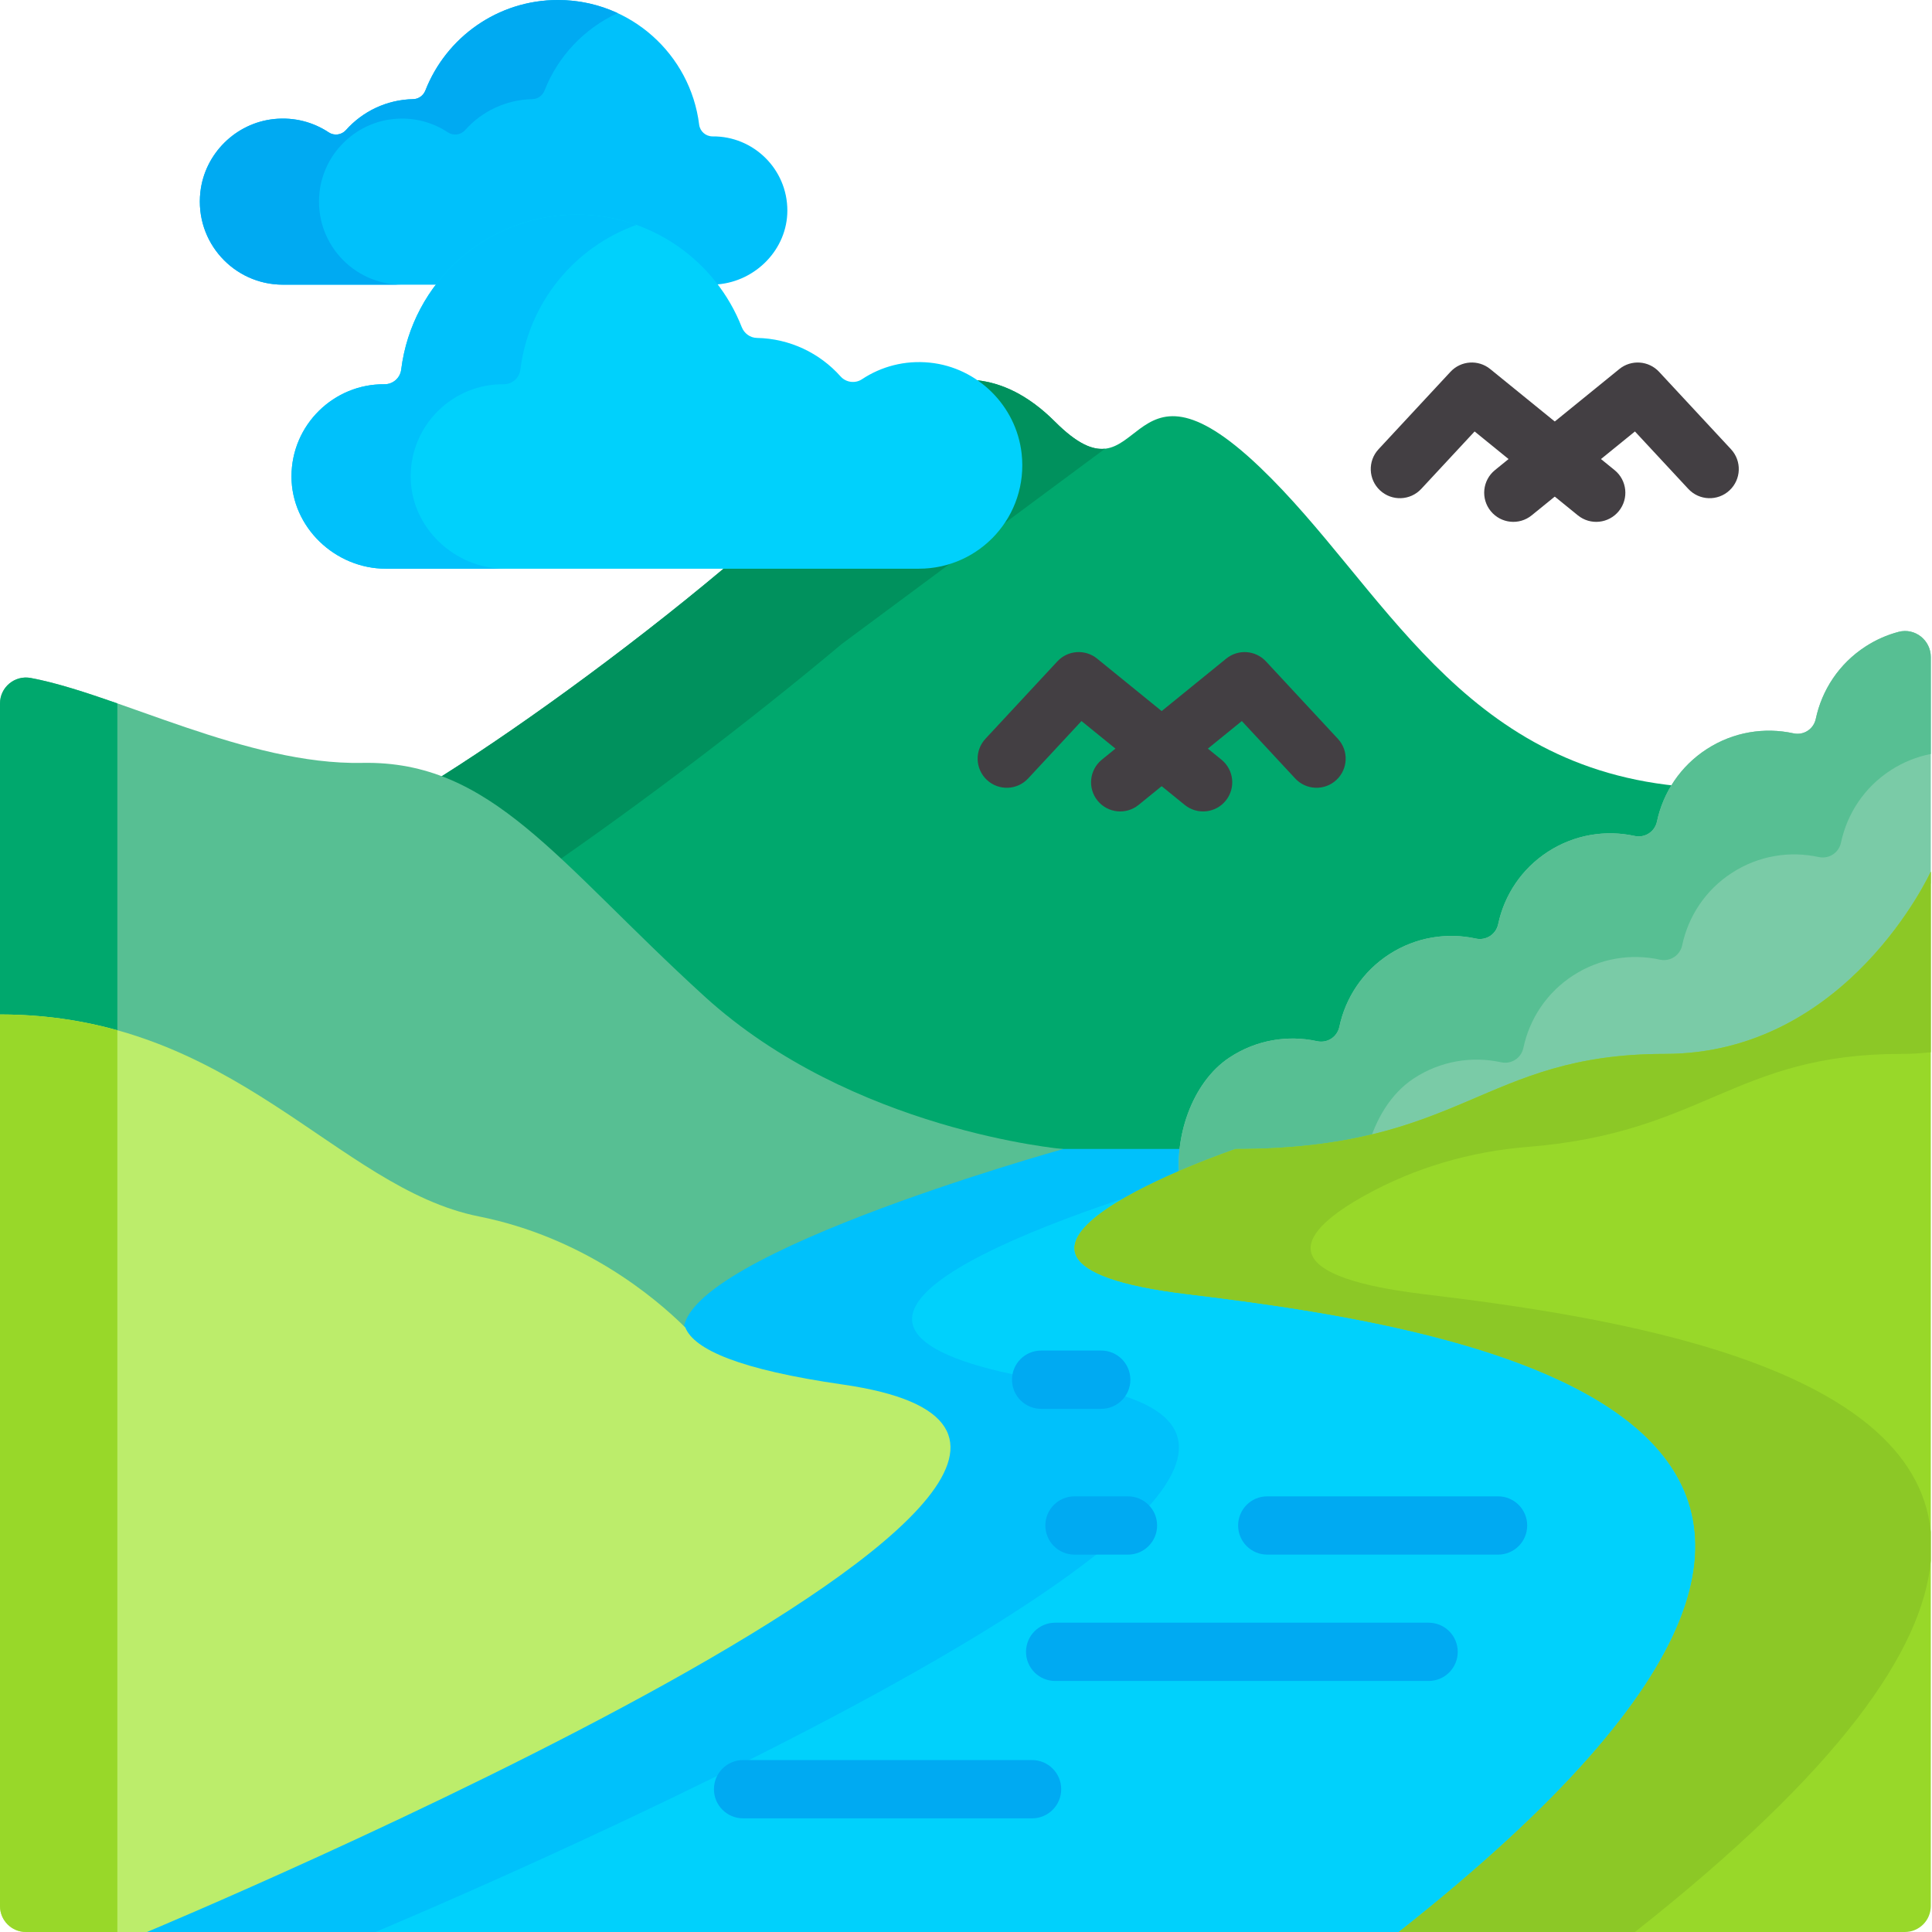 <svg height="512pt" viewBox="1 0 511 512" width="512pt" xmlns="http://www.w3.org/2000/svg"><path d="m334.395 123.828c-36.75-35.102-30.176 12.059-54.301-12.066-7.211-7.207-14.215-10.273-20.547-10.977l-67.305 49.926c-26.457 22.18-57.094 44.25-78.586 57.434 23.027 7.781 42.328 31.551 73.469 59.957 39.148 35.715 95.125 39.496 95.125 39.496l33.754-1.031c.328-9.5 4.961-18.684 13.438-24.27 7.109-4.688 15.453-5.992 23.152-4.32 2.746.598 5.363-1.074 5.945-3.824 1.617-7.629 6.152-14.637 13.219-19.203 7.066-4.566 15.324-5.82 22.941-4.16 2.715.59 5.348-1.109 5.922-3.824 1.613-7.633 6.152-14.641 13.219-19.211 7.07-4.566 15.324-5.82 22.945-4.16 2.711.59 5.344-1.109 5.918-3.824.852-4.012 2.516-7.852 4.926-11.254-60.41-4.617-80.57-53.484-113.234-84.688zm0 0" fill="#00a86d"/><path d="m282.25 307.598s-.031.008-.082.02c.051-.012.082-.02.082-.02zm0 0" fill="#00a86d"/><path d="m282.168 307.617c-.113.027-.348.086-.711.18.359-.094.598-.152.711-.18zm0 0" fill="#00a86d"/><path d="m223.609 170.637 69.727-51.723c-3.305.367-7.359-1.27-13.242-7.152-7.211-7.207-14.215-10.273-20.547-10.977l-67.305 49.926c-26.457 22.18-57.094 44.25-78.586 57.434 11.188 3.781 21.496 11.34 32.707 21.363 24.59-17.035 52.25-37.914 77.246-58.871zm0 0" fill="#00915d"/><path d="m334.102 304.508s-86.883 29.535-12.707 38.461c74.18 8.93 228.371 32.969 55.977 169.031h-347.184s305.953-127.574 184.383-145.086c-121.57-17.516 58.414-62.406 58.414-62.406zm0 0" fill="#00d1fc"/><path d="m284.371 366.914c-89.781-12.938-15.09-40.801 30.109-54.488 10.066-4.668 19.621-7.918 19.621-7.918h-61.117s-179.98 44.891-58.414 62.406c121.57 17.512-184.383 145.086-184.383 145.086h69.805s305.949-127.574 184.379-145.086zm0 0" fill="#00c1fb"/><path d="m418.645 136.57-27.359-22.227-14.141 15.219c-2.902 3.125-7.789 3.305-10.914.402s-3.305-7.789-.402-10.914l19.059-20.516c2.77-2.98 7.371-3.301 10.527-.738l32.969 26.789c3.309 2.688 3.812 7.551 1.125 10.859-2.691 3.312-7.551 3.816-10.863 1.125zm0 0" fill="#433f43"/><path d="m395.555 135.445c-2.691-3.309-2.188-8.172 1.121-10.859l32.969-26.789c3.156-2.562 7.762-2.238 10.527.738l19.059 20.516c2.902 3.125 2.723 8.012-.402 10.914s-8.012 2.723-10.914-.402l-14.141-15.219-27.359 22.227c-3.305 2.688-8.168 2.188-10.859-1.125zm0 0" fill="#433f43"/><path d="m314.465 213.312-27.359-22.23-14.141 15.219c-2.902 3.129-7.789 3.309-10.914.402-3.125-2.902-3.305-7.789-.402-10.914l19.062-20.516c2.766-2.977 7.371-3.301 10.527-.738l32.965 26.789c3.312 2.691 3.816 7.555 1.125 10.863-2.688 3.305-7.551 3.812-10.863 1.125zm0 0" fill="#433f43"/><path d="m291.371 212.188c-2.688-3.309-2.184-8.172 1.125-10.863l32.969-26.785c3.156-2.566 7.758-2.242 10.527.734l19.059 20.516c2.902 3.125 2.723 8.012-.402 10.914s-8.012 2.723-10.91-.402l-14.141-15.219-27.359 22.227c-3.312 2.691-8.176 2.188-10.867-1.121zm0 0" fill="#433f43"/><path d="m189.359 36.145c-1.809.02-3.355-1.32-3.578-3.117-2.309-18.617-18.176-33.027-37.422-33.027-15.977 0-29.633 9.938-35.129 23.969-.527 1.34-1.781 2.277-3.223 2.305-7.016.137-13.395 3.223-17.84 8.211-1.152 1.289-3.109 1.555-4.551.598-4.074-2.703-9.102-4.09-14.469-3.539-10.184 1.043-18.422 9.195-19.551 19.371-1.477 13.281 8.883 24.527 21.867 24.527h40.535l74.684-.082c10.098-.832 18.473-9.305 18.473-19.566 0-11.02-9.031-19.754-19.797-19.648zm0 0" fill="#00c1fb"/><path d="m85.18 50.914c1.133-10.176 9.371-18.328 19.555-19.371 5.367-.551 10.395.836 14.465 3.539 1.441.957 3.402.691 4.555-.598 4.445-4.988 10.824-8.074 17.84-8.211 1.441-.027 2.695-.965 3.223-2.305 3.555-9.082 10.543-16.426 19.355-20.492-4.809-2.227-10.16-3.477-15.812-3.477-15.977 0-29.633 9.938-35.129 23.969-.527 1.34-1.781 2.277-3.223 2.305-7.016.137-13.395 3.223-17.84 8.211-1.152 1.289-3.109 1.555-4.551.598-4.074-2.703-9.102-4.09-14.469-3.539-10.184 1.043-18.422 9.195-19.551 19.371-1.477 13.281 8.883 24.527 21.867 24.527h31.586c-12.984 0-23.348-11.246-21.871-24.527zm0 0" fill="#00aaf2"/><path d="m271.242 120.199c-1.406-12.656-11.652-22.797-24.32-24.094-6.676-.684-12.93 1.039-17.996 4.402-1.793 1.191-4.23.859-5.66-.746-5.531-6.203-13.465-10.039-22.191-10.207-1.793-.035-3.352-1.203-4.008-2.871-6.836-17.453-23.82-29.812-43.699-29.812-23.934 0-43.672 17.926-46.547 41.082-.273 2.234-2.199 3.902-4.449 3.879-13.391-.133-24.625 10.73-24.625 24.441 0 13.445 11.559 24.441 25.004 24.441h141.289c16.156-.004 29.039-13.992 27.203-30.516zm0 0" fill="#00d1fc"/><path d="m109.332 126.273c0-13.711 11.234-24.574 24.625-24.441 2.25.02 4.172-1.645 4.449-3.883 2.211-17.797 14.387-32.492 30.77-38.348-4.941-1.766-10.262-2.73-15.809-2.73-23.934 0-43.672 17.926-46.547 41.082-.277 2.234-2.199 3.902-4.449 3.879-13.391-.133-24.625 10.73-24.625 24.441 0 13.445 11.559 24.441 25.004 24.441h31.586c-13.445-.004-25.004-10.996-25.004-24.441zm0 0" fill="#00c1fb"/><g fill="#00aaf2"><path d="m397.5 411.992h-61.16c-4.266 0-7.723-3.457-7.723-7.723s3.457-7.723 7.723-7.723h61.16c4.266 0 7.723 3.457 7.723 7.723s-3.457 7.723-7.723 7.723zm0 0"/><path d="m379.094 445.473h-98.965c-4.266 0-7.723-3.457-7.723-7.719 0-4.266 3.457-7.723 7.723-7.723h98.965c4.266 0 7.723 3.457 7.723 7.723s-3.457 7.719-7.723 7.719zm0 0"/><path d="m299.422 411.992h-14.172c-4.266 0-7.723-3.457-7.723-7.723s3.457-7.723 7.723-7.723h14.172c4.266 0 7.723 3.457 7.723 7.723s-3.461 7.723-7.723 7.723zm0 0"/><path d="m292.336 373.359h-15.926c-4.262 0-7.719-3.457-7.719-7.723s3.457-7.723 7.719-7.723h15.926c4.266 0 7.723 3.457 7.723 7.723s-3.457 7.723-7.723 7.723zm0 0"/><path d="m274.008 481.879h-76.582c-4.266 0-7.723-3.457-7.723-7.723s3.457-7.723 7.723-7.723h76.582c4.266 0 7.723 3.457 7.723 7.723s-3.457 7.723-7.723 7.723zm0 0"/></g><path d="m282.25 304.508s-55.977-4.809-95.125-40.523-56.32-62.5-90.664-61.812c-30.465.605-64.945-18.242-87.82-22.504-4.234-.789-8.141 2.453-8.141 6.758v85.508c62.008 0 89.094 45.965 126.867 53.52 27.652 5.531 46.578 21.344 54.746 29.43-8.094-20.289 100.137-50.375 100.137-50.375zm0 0" fill="#57bf93"/><path d="m31.602 186.406c-8.398-2.934-16.191-5.477-22.961-6.738-4.234-.789-8.141 2.453-8.141 6.758v85.508c11.465 0 21.734 1.574 31.102 4.184zm0 0" fill="#00a86d"/><path d="m503.652 167.445c-3.02.797-5.969 2.074-8.734 3.863-7.066 4.566-11.605 11.578-13.219 19.207-.578 2.715-3.207 4.418-5.922 3.824-7.621-1.66-15.875-.406-22.941 4.164-7.07 4.566-11.605 11.574-13.223 19.207-.574 2.715-3.207 4.414-5.918 3.824-7.621-1.664-15.875-.406-22.945 4.16-7.066 4.57-11.602 11.578-13.219 19.207-.574 2.715-3.207 4.418-5.918 3.828-7.621-1.664-15.875-.406-22.945 4.16-7.066 4.566-11.602 11.574-13.219 19.203-.582 2.734-3.188 4.426-5.918 3.832-7.707-1.684-16.059-.379-23.18 4.312-10.176 6.703-14.836 21.68-13.129 33.078 8.051-3.461 14.703-5.719 14.703-5.719 60.387 0 65.246-25.211 113.762-25.211s70.496-48.316 70.496-48.316v-59.949c0-4.469-4.211-7.816-8.531-6.676zm0 0" fill="#7acba7"/><path d="m375.117 285.824c7.121-4.691 15.477-5.992 23.18-4.312 2.73.594 5.34-1.098 5.918-3.828 1.617-7.629 6.152-14.637 13.219-19.203 7.07-4.57 15.324-5.824 22.945-4.164 2.711.59 5.344-1.109 5.918-3.824 1.617-7.629 6.152-14.641 13.223-19.207 7.066-4.57 15.32-5.824 22.941-4.164 2.715.594 5.344-1.105 5.922-3.824 1.613-7.629 6.148-14.641 13.219-19.207 3.328-2.148 6.918-3.559 10.582-4.281v-25.688c0-4.469-4.211-7.812-8.531-6.676-3.02.797-5.969 2.074-8.734 3.863-7.066 4.566-11.605 11.578-13.219 19.207-.578 2.715-3.207 4.418-5.922 3.824-7.621-1.66-15.875-.406-22.941 4.164-7.07 4.566-11.605 11.574-13.223 19.207-.574 2.715-3.207 4.414-5.918 3.824-7.621-1.664-15.875-.406-22.945 4.16-7.066 4.57-11.602 11.578-13.219 19.207-.574 2.715-3.207 4.418-5.918 3.828-7.621-1.664-15.875-.406-22.945 4.16-7.066 4.566-11.602 11.574-13.219 19.203-.578 2.734-3.188 4.426-5.918 3.832-7.707-1.684-16.059-.379-23.18 4.312-10.172 6.703-14.836 21.68-13.129 33.078 8.051-3.461 14.703-5.719 14.703-5.719 14.426 0 25.676-1.441 35.117-3.633 1.98-7.305 6.055-14.172 12.074-18.141zm0 0" fill="#57bf93"/><path d="m441.688 279.301c-48.516 0-53.375 25.207-113.762 25.207 0 0-86.887 29.531-12.707 38.461 74.176 8.93 228.371 32.969 55.977 169.031h134.113c3.797 0 6.871-3.078 6.871-6.871v-274.145c.004 0-21.977 48.316-70.492 48.316zm0 0" fill="#98d829"/><path d="m362.148 316.836c13.27-7.391 28.051-11.688 43.191-12.891 46.762-3.715 54.719-24.645 98.93-24.645 2.723 0 5.355-.16 7.914-.449v-47.867s-21.98 48.316-70.496 48.316-53.375 25.207-113.762 25.207c0 0-86.887 29.531-12.707 38.461 74.176 8.93 228.371 32.969 55.977 169.031h62.578c54.402-42.934 76.273-74.711 78.406-98.383v-7.637c-4.355-45.047-86.227-57.215-134.383-63.012-42.387-5.102-32.184-16.93-15.648-26.133zm0 0" fill="#8cc826"/><path d="m223.836 366.914c-27.293-3.934-39.379-9.246-41.723-15.121-8.168-8.082-27.09-23.898-54.742-29.43-37.777-7.555-64.859-53.52-126.871-53.52v236.285c0 3.797 3.078 6.871 6.871 6.871h32.086c-.004 0 305.949-127.574 184.379-145.086zm0 0" fill="#bced6b"/><path d="m31.602 273.027c-9.367-2.609-19.637-4.184-31.102-4.184v236.285c0 3.797 3.078 6.871 6.871 6.871h24.23zm0 0" fill="#98d829"/></svg>